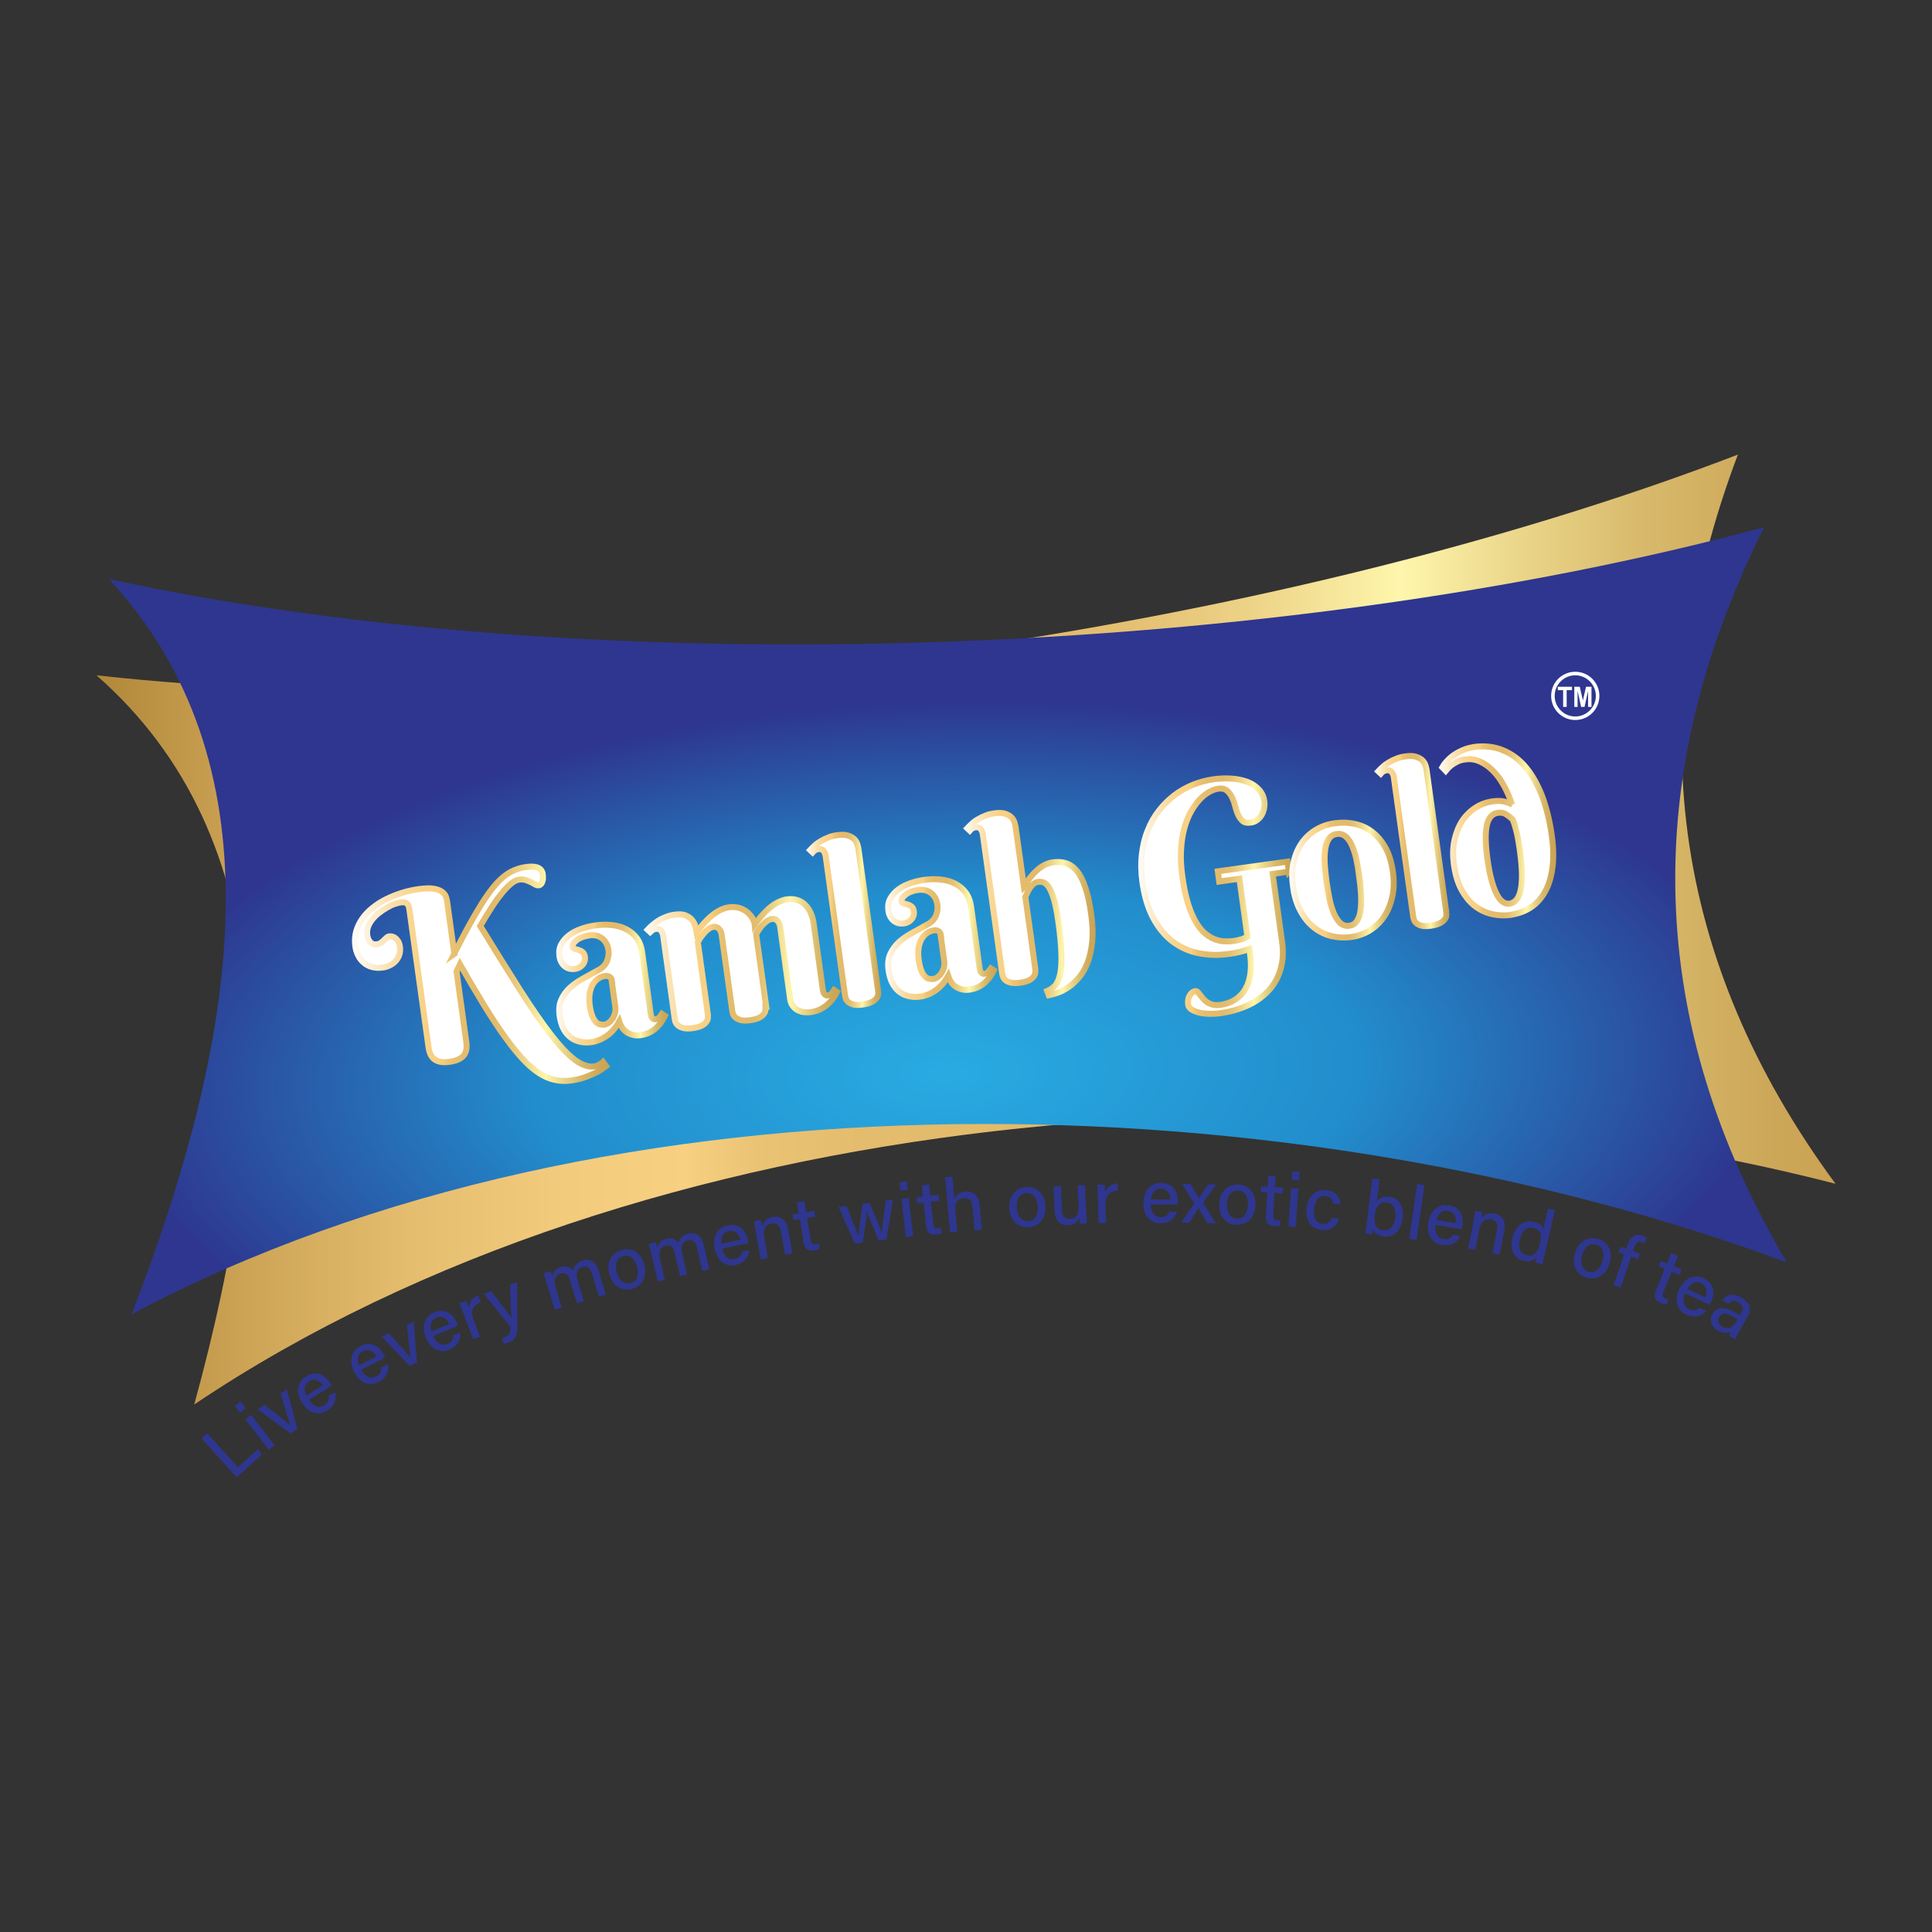 <?xml version="1.0" encoding="UTF-8"?>
<svg id="Layer_1" data-name="Layer 1" xmlns="http://www.w3.org/2000/svg" xmlns:xlink="http://www.w3.org/1999/xlink" viewBox="0 0 141.73 141.73">
  <rect x="0" y="0" width="141.73" height="141.73" fill="#333333" stroke="none"/>
  <defs>
    <style>
      .cls-1 {
        stroke: url(#linear-gradient-2);
      }

      .cls-1, .cls-2, .cls-3, .cls-4, .cls-5, .cls-6, .cls-7, .cls-8, .cls-9, .cls-10, .cls-11, .cls-12 {
        fill: #fff;
      }

      .cls-1, .cls-3, .cls-4, .cls-6, .cls-7, .cls-8, .cls-9, .cls-10, .cls-11, .cls-12 {
        stroke-miterlimit: 10;
        stroke-width: .44px;
      }

      .cls-3 {
        stroke: url(#linear-gradient-4);
      }

      .cls-4 {
        stroke: url(#linear-gradient-8);
      }

      .cls-5, .cls-13, .cls-14 {
        fill-rule: evenodd;
      }

      .cls-6 {
        stroke: url(#linear-gradient-7);
      }

      .cls-15 {
        fill: #2e368f;
      }

      .cls-7 {
        stroke: url(#linear-gradient-6);
      }

      .cls-8 {
        stroke: url(#linear-gradient-10);
      }

      .cls-13 {
        fill: url(#GradientFill_1);
      }

      .cls-9 {
        stroke: url(#linear-gradient);
      }

      .cls-14 {
        fill: url(#_Áåçûìÿííûé_ãðàäèåíò_38);
      }

      .cls-10 {
        stroke: url(#linear-gradient-9);
      }

      .cls-11 {
        stroke: url(#linear-gradient-3);
      }

      .cls-12 {
        stroke: url(#linear-gradient-5);
      }
    </style>
    <linearGradient id="_Áåçûìÿííûé_ãðàäèåíò_38" data-name="Áåçûìÿííûé ãðàäèåíò 38" x1="-1438.26" y1="2612.21" x2="-1310.7" y2="2612.21" gradientTransform="translate(1445.34 -2544.03)" gradientUnits="userSpaceOnUse">
      <stop offset="0" stop-color="#b1883a"/>
      <stop offset=".09" stop-color="#cea557"/>
      <stop offset=".18" stop-color="#e5bd6f"/>
      <stop offset=".27" stop-color="#f3cb7d"/>
      <stop offset=".34" stop-color="#f8d082"/>
      <stop offset=".34" stop-color="#f7cf81"/>
      <stop offset=".38" stop-color="#ebc374"/>
      <stop offset=".44" stop-color="#e4bc6d"/>
      <stop offset=".55" stop-color="#e2ba6b"/>
      <stop offset=".6" stop-color="#e5c173"/>
      <stop offset=".67" stop-color="#eed589"/>
      <stop offset=".75" stop-color="#fef6ac"/>
      <stop offset=".82" stop-color="#ead589"/>
      <stop offset=".89" stop-color="#d8b96b"/>
      <stop offset=".96" stop-color="#cda859"/>
      <stop offset="1" stop-color="#caa253"/>
    </linearGradient>
    <radialGradient id="GradientFill_1" data-name="GradientFill 1" cx="-993.49" cy="2616.67" fx="-993.49" fy="2616.67" r="62.01" gradientTransform="translate(1007.24 -1101.98) rotate(-1.76) scale(.98 .44)" gradientUnits="userSpaceOnUse">
      <stop offset="0" stop-color="#29abe2"/>
      <stop offset=".5" stop-color="#228dcc"/>
      <stop offset="1" stop-color="#2e368f"/>
    </radialGradient>
    <linearGradient id="linear-gradient" x1="-1419.54" y1="2615.47" x2="-1400.58" y2="2615.47" gradientTransform="translate(1445.34 -2544.03)" gradientUnits="userSpaceOnUse">
      <stop offset="0" stop-color="#fff"/>
      <stop offset=".01" stop-color="#fefbf6"/>
      <stop offset=".09" stop-color="#fceccc"/>
      <stop offset=".16" stop-color="#fadfac"/>
      <stop offset=".22" stop-color="#f9d794"/>
      <stop offset=".29" stop-color="#f8d186"/>
      <stop offset=".34" stop-color="#f8d082"/>
      <stop offset=".34" stop-color="#f7cf81"/>
      <stop offset=".38" stop-color="#ebc374"/>
      <stop offset=".44" stop-color="#e4bc6d"/>
      <stop offset=".55" stop-color="#e2ba6b"/>
      <stop offset=".6" stop-color="#e5c173"/>
      <stop offset=".67" stop-color="#eed589"/>
      <stop offset=".75" stop-color="#fef6ac"/>
      <stop offset=".82" stop-color="#ead589"/>
      <stop offset=".89" stop-color="#d8b96b"/>
      <stop offset=".96" stop-color="#cda859"/>
      <stop offset="1" stop-color="#caa253"/>
    </linearGradient>
    <linearGradient id="linear-gradient-2" x1="-1404.57" y1="2616.2" x2="-1396.3" y2="2616.2" xlink:href="#linear-gradient"/>
    <linearGradient id="linear-gradient-3" x1="-1398.17" y1="2614.73" x2="-1383.73" y2="2614.73" xlink:href="#linear-gradient"/>
    <linearGradient id="linear-gradient-4" x1="-1386.23" y1="2611.51" x2="-1380.7" y2="2611.51" xlink:href="#linear-gradient"/>
    <linearGradient id="linear-gradient-5" x1="-1380.44" y1="2612.86" x2="-1372.16" y2="2612.86" xlink:href="#linear-gradient"/>
    <linearGradient id="linear-gradient-6" x1="-1374.68" y1="2610.37" x2="-1364.96" y2="2610.37" xlink:href="#linear-gradient"/>
    <linearGradient id="linear-gradient-7" x1="-1361.82" y1="2609.77" x2="-1350.52" y2="2609.77" xlink:href="#linear-gradient"/>
    <linearGradient id="linear-gradient-8" x1="-1350.76" y1="2608.59" x2="-1342.88" y2="2608.59" xlink:href="#linear-gradient"/>
    <linearGradient id="linear-gradient-9" x1="-1344.55" y1="2605.73" x2="-1339.01" y2="2605.73" xlink:href="#linear-gradient"/>
    <linearGradient id="linear-gradient-10" x1="-1339.83" y1="2604.98" x2="-1331.2" y2="2604.98" xlink:href="#linear-gradient"/>
  </defs>
  <path class="cls-14" d="M7.09,49.54c36.57,4.08,86.13-3.04,120.4-16.19-7.31,19.33-4.87,37.15,7.16,53.49-37.32-9.63-87.34-6.03-120.4,16.19,6.12-22.31,6.41-41.55-7.16-53.48Z"/>
  <path class="cls-13" d="M7.99,42.48c35.97,7.8,85.99,5.77,121.43-3.81-9.25,18.49-8.64,36.46,1.66,53.94-36.14-13.39-86.27-14.92-121.43,3.81,8.36-21.57,10.62-40.68-1.66-53.94Z"/>
  <g>
    <path class="cls-2" d="M115.56,52.82c-.97,0-1.77-.79-1.77-1.77s.79-1.77,1.77-1.77,1.77.79,1.77,1.77-.79,1.77-1.77,1.77h0ZM115.56,49.54c-.83,0-1.51.68-1.51,1.51s.68,1.51,1.51,1.51,1.51-.68,1.51-1.51-.68-1.51-1.51-1.51h0Z"/>
    <path class="cls-5" d="M114.67,51.86v-1.23h-.39v-.25h1.04v.25h-.39v1.23h-.27ZM115.49,51.86v-1.48h.4l.23,1.01.23-1.01h.4v1.48h-.25v-1.17l-.26,1.17h-.25l-.26-1.17v1.17h-.25Z"/>
  </g>
  <g>
    <path class="cls-15" d="M14.78,105.52l.42-.38,2.26,2.5,1.48-1.34.27.41-1.85,1.67-2.58-2.86Z"/>
    <path class="cls-15" d="M17.22,103.14l.43-.33.38.49-.43.33-.38-.49ZM17.99,104.12l.43-.33,1.73,2.23-.43.33-1.73-2.23Z"/>
    <path class="cls-15" d="M19.39,103.05c.93.71,1.64,1.26,1.91,1.51h0c-.14-.33-.38-1.19-.71-2.34l.45-.31.77,2.91-.49.34-2.42-1.76.48-.33Z"/>
    <path class="cls-15" d="M22.66,102.69c.28.45.71.65,1.11.41.36-.22.37-.47.34-.69l.47-.28c.09.36.09.95-.59,1.36-.77.47-1.45.05-1.83-.58-.44-.73-.42-1.51.32-1.96.79-.48,1.42-.02,1.75.51.05.07.08.13.12.2l-1.68,1.02ZM23.68,101.64c-.23-.37-.6-.56-.99-.32-.4.25-.41.63-.21,1.05l1.2-.73Z"/>
    <path class="cls-15" d="M26.51,100.49c.24.47.66.7,1.07.49.38-.19.4-.44.39-.66l.49-.25c.07.37.02.95-.69,1.31-.8.41-1.45-.06-1.78-.71-.38-.76-.3-1.54.47-1.93.82-.42,1.42.09,1.7.64.04.08.07.14.1.21l-1.75.89ZM27.61,99.52c-.2-.39-.55-.61-.97-.4-.42.21-.46.6-.29,1.03l1.25-.64Z"/>
    <path class="cls-15" d="M28.52,97.8c.79.87,1.39,1.54,1.61,1.82h0c-.08-.34-.16-1.24-.28-2.43l.5-.23.24,3-.54.25-2.06-2.16.53-.24Z"/>
    <path class="cls-15" d="M31.78,98.01c.21.49.6.75,1.03.58.39-.16.43-.41.44-.63l.51-.21c.04.37-.05.95-.79,1.26-.83.34-1.44-.18-1.72-.85-.33-.78-.18-1.56.62-1.89.85-.35,1.41.2,1.65.77.03.08.06.15.08.22l-1.82.75ZM32.95,97.13c-.17-.4-.51-.65-.93-.47-.44.18-.5.56-.37,1.01l1.3-.54Z"/>
    <path class="cls-15" d="M33.97,96.32c-.13-.35-.22-.56-.28-.71l.5-.19c.03.07.13.28.22.52,0-.4.22-.74.66-.92l.19.5c-.53.22-.78.6-.52,1.28l.48,1.26-.51.19-.73-1.92Z"/>
    <path class="cls-15" d="M36.03,94.72c.82,1.07,1.32,1.71,1.48,1.95h0c-.02-.33-.05-1-.1-2.44l.52-.18.03,3.11c0,.87-.13,1.15-.69,1.34-.08.03-.19.06-.3.09l-.15-.44c.07-.01.15-.04.22-.06.32-.11.41-.3.41-.76l-1.96-2.41.55-.2Z"/>
    <path class="cls-15" d="M40.09,94.1c-.07-.23-.14-.48-.21-.7l.5-.15c.03.08.1.26.14.39.06-.27.22-.57.64-.7.38-.11.7,0,.88.25.07-.29.26-.59.72-.73.45-.13.93.01,1.15.74l.53,1.78-.51.15-.51-1.72c-.09-.3-.29-.58-.69-.46-.42.12-.5.49-.36.95l.46,1.55-.51.15-.51-1.7c-.1-.33-.28-.6-.69-.48-.41.12-.51.5-.36,1.01l.45,1.5-.52.15-.6-2.01Z"/>
    <path class="cls-15" d="M47.27,92.78c.21.79-.08,1.56-.92,1.78-.79.21-1.43-.27-1.65-1.09-.21-.81.09-1.56.93-1.78.77-.2,1.42.23,1.64,1.09ZM45.24,93.33c.15.58.55.92,1.01.8.47-.13.64-.59.48-1.19-.16-.61-.53-.93-1.01-.8-.48.13-.64.58-.48,1.19Z"/>
    <path class="cls-15" d="M47.77,91.95c-.05-.24-.11-.48-.17-.71l.51-.12c.03.08.08.27.11.4.07-.27.26-.55.68-.65.39-.09.69.05.86.3.09-.29.29-.57.76-.68.45-.1.93.07,1.1.81l.42,1.81-.52.12-.4-1.74c-.07-.31-.25-.6-.66-.5-.42.1-.53.45-.42.93l.37,1.58-.52.12-.4-1.73c-.08-.34-.24-.62-.65-.52-.42.1-.54.47-.42.98l.35,1.53-.53.12-.47-2.04Z"/>
    <path class="cls-15" d="M52.98,91.6c.11.52.45.86.9.76.41-.08.51-.32.55-.53l.54-.11c-.04.37-.23.92-1.01,1.08-.88.18-1.38-.45-1.53-1.17-.17-.83.12-1.57.97-1.74.9-.18,1.35.47,1.47,1.08.02.09.03.15.04.23l-1.93.39ZM54.3,90.95c-.09-.43-.37-.73-.83-.64-.46.09-.6.46-.55.92l1.38-.28Z"/>
    <path class="cls-15" d="M55.43,90.29c-.04-.24-.09-.49-.13-.7l.52-.09c.03.08.08.35.1.43.07-.25.24-.56.77-.66.53-.09.99.16,1.12.9l.32,1.78-.54.1-.31-1.72c-.07-.4-.27-.64-.68-.57-.49.09-.63.48-.53,1.03l.27,1.49-.54.1-.37-2.08Z"/>
    <path class="cls-15" d="M58.13,89.09l.47-.08-.13-.81.54-.09.13.81.6-.1.07.43-.6.1.26,1.58c.04.26.13.38.38.34.06-.01.16-.03.23-.06l.06.4c-.12.07-.29.1-.43.12-.45.07-.68-.13-.76-.6l-.27-1.69-.47.08-.07-.43Z"/>
    <path class="cls-15" d="M62.1,88.47c.5,1.23.78,1.94.87,2.23h0c.02-.28.1-.95.31-2.39l.52-.07c.62,1.49.8,1.92.88,2.18h0c.03-.31.08-.74.29-2.34l.54-.07-.48,2.91-.58.08c-.4-.99-.76-1.83-.86-2.14h0c0,.32-.13,1.16-.29,2.29l-.6.08-1.18-2.69.57-.08Z"/>
    <path class="cls-15" d="M65.99,86.72l.54-.06.07.62-.54.06-.07-.62ZM66.13,87.95l.54-.06.32,2.81-.54.06-.32-2.81Z"/>
    <path class="cls-15" d="M67.23,87.83l.48-.05-.08-.82.54-.06.08.82.61-.06.04.43-.61.06.17,1.6c.03.26.11.38.36.36.06,0,.16-.02.23-.04l.04.4c-.12.06-.3.08-.43.1-.46.05-.67-.17-.72-.64l-.18-1.7-.48.05-.04-.43Z"/>
    <path class="cls-15" d="M69.87,86.31l.14,1.64c.12-.25.35-.5.82-.54.46-.04.97.18,1.04,1l.16,1.8-.54.05-.15-1.71c-.04-.46-.25-.69-.64-.66-.49.04-.66.39-.61.95l.14,1.53-.54.05-.36-4.05.54-.05Z"/>
    <path class="cls-15" d="M76.69,88.47c.05.82-.38,1.51-1.25,1.56-.82.05-1.35-.54-1.4-1.39-.05-.84.4-1.51,1.26-1.56.79-.05,1.34.51,1.4,1.39ZM74.59,88.6c.04.6.36,1.01.84.98.49-.03.74-.45.7-1.07-.04-.63-.34-1.01-.84-.98-.5.03-.74.44-.7,1.08Z"/>
    <path class="cls-15" d="M79.7,88.93c.01.27.03.64.04.82l-.53.02c-.01-.07-.03-.24-.04-.4-.13.31-.39.49-.82.51-.49.02-.94-.22-.98-1l-.08-1.85.54-.02.07,1.74c.01.36.14.68.58.66.49-.02.67-.3.64-.97l-.06-1.48.54-.02.08,2Z"/>
    <path class="cls-15" d="M80.53,87.68c0-.37-.02-.6-.02-.77h.53c0,.06.02.3.03.55.13-.37.46-.63.93-.65v.54c-.56.03-.92.31-.9,1.03l.03,1.34h-.54s-.05-2.04-.05-2.04Z"/>
    <path class="cls-15" d="M84.42,88.36c0,.53.27.93.73.93.42,0,.56-.21.65-.41h.55c-.11.36-.41.86-1.21.86-.9,0-1.27-.72-1.26-1.45,0-.85.43-1.51,1.3-1.51.92,0,1.23.73,1.23,1.35,0,.09,0,.16,0,.23h-1.97ZM85.84,87.99c0-.44-.22-.79-.68-.79-.47,0-.68.33-.73.79h1.41Z"/>
    <path class="cls-15" d="M87.34,86.86c.37.62.52.88.61,1.04h0c.12-.18.35-.53.67-1.01h.61s-.97,1.35-.97,1.35l.93,1.49h-.63c-.32-.56-.53-.93-.64-1.11h0c-.09.15-.32.52-.68,1.07h-.6s.96-1.4.96-1.4l-.88-1.44h.61Z"/>
    <path class="cls-15" d="M92.1,88.42c-.03.82-.53,1.46-1.4,1.43-.82-.03-1.29-.68-1.26-1.52.03-.84.55-1.46,1.41-1.43.79.03,1.29.64,1.25,1.52ZM90,88.34c-.02.6.25,1.04.74,1.06.49.02.78-.38.81-1,.02-.63-.23-1.04-.74-1.06-.5-.02-.78.37-.81,1Z"/>
    <path class="cls-15" d="M92.51,87.03l.48.03.05-.82.54.03-.05.82.61.03-.03.43-.61-.04-.09,1.6c-.01.26.04.4.29.41.06,0,.16,0,.23,0l-.02.4c-.13.04-.31.04-.44.03-.46-.03-.64-.28-.61-.75l.1-1.71-.48-.03.02-.43Z"/>
    <path class="cls-15" d="M94.71,87.16l.54.04-.19,2.82-.54-.04.19-2.82ZM94.8,85.92l.54.04-.04.63-.54-.04.04-.63Z"/>
    <path class="cls-15" d="M98.24,89.4c-.16.47-.52.9-1.26.84-.79-.07-1.22-.67-1.14-1.56.07-.8.59-1.45,1.43-1.38.84.07,1.06.69,1.07,1.05l-.54-.05c-.04-.28-.19-.53-.58-.56-.47-.04-.77.34-.82.96-.05.63.17,1.05.63,1.09.34.03.54-.14.68-.44l.54.05Z"/>
    <path class="cls-15" d="M100.67,86.45l.54.07-.2,1.61c.15-.21.43-.4.93-.34.71.09,1.07.73.97,1.55-.1.84-.61,1.47-1.41,1.37-.44-.05-.65-.24-.76-.51-.02.13-.04.27-.06.35l-.52-.06c.04-.31.08-.62.12-.94l.38-3.1ZM102.36,89.28c.07-.58-.14-1-.61-1.06-.57-.07-.81.28-.89.93-.07.56.05,1.03.62,1.1.48.06.8-.32.88-.97Z"/>
    <path class="cls-15" d="M103.38,90.89l.58-4.03.54.08-.58,4.03-.54-.08Z"/>
    <path class="cls-15" d="M105.31,89.86c-.08.53.12.96.57,1.03.42.07.58-.12.7-.3l.54.09c-.17.34-.55.78-1.33.65-.88-.15-1.13-.91-1.02-1.63.14-.84.67-1.42,1.53-1.28.91.15,1.09.91.99,1.53-.01.09-.03.16-.05.23l-1.94-.32ZM106.78,89.72c.07-.43-.09-.82-.55-.89-.47-.08-.72.21-.84.67l1.39.23Z"/>
    <path class="cls-15" d="M108.09,89.51c.05-.24.1-.49.13-.7l.52.1c0,.08-.05.36-.06.44.15-.2.43-.44.96-.33.53.1.86.51.72,1.24l-.35,1.78-.53-.1.34-1.71c.08-.4-.02-.7-.43-.78-.48-.09-.76.22-.87.76l-.29,1.48-.53-.1.41-2.07Z"/>
    <path class="cls-15" d="M114.07,88.79l-.74,3.19c-.06.26-.12.51-.17.77l-.51-.12c0-.08.04-.28.06-.38-.2.24-.51.34-.95.24-.71-.16-1.01-.84-.81-1.68.2-.85.81-1.36,1.58-1.18.47.11.64.35.68.51l.35-1.48.53.12ZM111.49,90.93c-.15.64.07,1.05.49,1.15.62.14.85-.29.99-.86.14-.58.11-.99-.49-1.13-.47-.11-.84.2-.99.83Z"/>
    <path class="cls-15" d="M118.08,92.68c-.24.79-.88,1.29-1.71,1.04-.79-.24-1.08-.98-.84-1.79.24-.81.89-1.28,1.72-1.04.76.23,1.09.94.83,1.79ZM116.07,92.08c-.17.58-.01,1.07.45,1.21.47.14.85-.17,1.03-.77.18-.6.03-1.07-.45-1.21-.48-.14-.85.16-1.03.77Z"/>
    <path class="cls-15" d="M118.38,94.28l.77-2.26-.42-.14.14-.41.42.14.1-.3c.17-.5.52-.86,1.11-.66.1.03.24.09.29.14l-.15.43c-.05-.03-.14-.07-.21-.1-.26-.09-.41.03-.54.4l-.09.27.52.18-.14.41-.52-.18-.77,2.26-.52-.17Z"/>
    <path class="cls-15" d="M121.84,92.51l.44.18.31-.76.51.2-.31.76.57.23-.16.4-.57-.23-.6,1.49c-.1.24-.08.39.15.48.06.02.15.06.22.07l-.15.37c-.14,0-.3-.06-.43-.12-.43-.17-.52-.47-.34-.91l.64-1.59-.44-.18.16-.4Z"/>
    <path class="cls-15" d="M123.63,94.89c-.22.48-.14.96.28,1.15.38.18.59.04.76-.1l.5.23c-.25.28-.74.61-1.46.27-.81-.38-.85-1.18-.54-1.84.36-.77,1.02-1.19,1.81-.83.84.39.81,1.17.55,1.74-.04.08-.07.14-.11.21l-1.78-.83ZM125.07,95.15c.18-.4.13-.81-.29-1.01-.43-.2-.75.01-.99.42l1.28.59Z"/>
    <path class="cls-15" d="M127.58,97.67c-.13.23-.25.5-.28.58l-.45-.25c.01-.06.06-.19.13-.33-.18.11-.48.21-.95-.05-.58-.33-.62-.85-.41-1.22.31-.55.89-.56,1.62-.15.16.09.32.18.41.23l.11-.2c.12-.21.19-.49-.25-.74-.39-.22-.56-.07-.71.1l-.46-.26c.23-.34.67-.6,1.39-.2.61.35.81.78.5,1.35l-.64,1.15ZM127.47,96.78c-.07-.04-.25-.14-.38-.21-.48-.27-.79-.27-.98.06-.13.24-.07.51.22.68.56.31.85-.02,1.09-.45l.04-.08Z"/>
  </g>
  <g>
    <path class="cls-9" d="M33.3,70c.4-.79.77-1.49,1.1-2.1.34-.61.65-1.15.94-1.61.29-.46.57-.85.83-1.18.26-.32.52-.59.78-.8.26-.21.53-.37.8-.48.27-.11.56-.19.87-.23.74-.1,1.14.08,1.2.55,0,.06.01.14.01.22,0,.09,0,.17-.03.25-.02.08-.05.16-.1.22-.05.06-.11.1-.2.11-.06,0-.14-.01-.23-.06-.09-.05-.19-.11-.31-.17-.12-.06-.25-.11-.4-.16-.15-.04-.31-.06-.49-.03-.19.03-.4.14-.62.33-.22.19-.46.44-.7.75-.25.31-.5.66-.75,1.06-.26.4-.51.82-.77,1.26,1.11,1.8,2.08,3.37,2.92,4.69.84,1.32,1.59,2.41,2.25,3.26.66.85,1.24,1.47,1.76,1.86s1,.55,1.45.49c.08-.01.16-.03.23-.07.08-.03.14-.07.2-.11.07-.04.14-.08.2-.14l.22.3c-.09.07-.21.15-.36.26-.15.1-.34.2-.56.3-.22.1-.46.2-.73.29-.27.09-.56.15-.87.2-.43.06-.84.05-1.23-.04-.39-.08-.78-.25-1.17-.5-.39-.25-.79-.6-1.2-1.04-.41-.44-.84-.98-1.31-1.63-.47-.65-.97-1.41-1.51-2.29-.54-.88-1.13-1.88-1.78-3.02l-.25.52.72,5.2c.06.43-.01.76-.21.99-.2.23-.53.37-1,.44-.47.07-.83.02-1.09-.15-.25-.17-.41-.46-.47-.9l-1.41-10.14c-.02-.12-.04-.22-.08-.29-.04-.07-.09-.12-.14-.16-.06-.04-.12-.05-.19-.06-.07,0-.15,0-.23.01-.12.02-.27.06-.45.12-.18.06-.36.15-.55.26-.19.11-.38.23-.57.38-.19.14-.35.3-.49.47-.14.17-.25.35-.32.54s-.1.39-.07.6c.02.18.07.32.13.42.06.1.13.17.2.22.07.04.14.07.2.07.07,0,.11,0,.14,0,.14-.02.25-.06.34-.12.08-.06.16-.12.22-.19.07-.06.13-.12.19-.18.06-.06.13-.09.21-.1.07,0,.14,0,.22.02.08.02.16.06.23.12s.14.14.2.24c.06.1.1.23.12.39.03.22.01.42-.05.6s-.16.33-.28.46-.27.23-.44.31c-.17.08-.34.13-.52.15-.27.04-.52.02-.75-.04-.23-.06-.43-.16-.6-.31-.17-.14-.32-.32-.42-.53-.11-.21-.18-.44-.21-.68-.05-.39-.03-.75.06-1.09.1-.34.25-.66.46-.95.21-.29.46-.56.77-.8.3-.24.63-.45,1-.63.36-.18.75-.33,1.16-.46s.82-.21,1.23-.27c.46-.06.82-.07,1.09-.02.27.05.47.13.61.24.14.11.23.23.27.36.04.13.07.24.08.33l.53,3.85Z"/>
    <path class="cls-1" d="M43.15,68.64c-.18.02-.34.07-.49.13-.15.06-.27.13-.37.21-.1.08-.18.16-.23.25-.05.09-.07.16-.06.23.01.08.06.13.15.15.09.02.18.05.29.08.11.03.21.08.3.15.09.07.15.19.17.36.02.11,0,.22-.02.31-.03.1-.08.19-.15.27-.07.08-.15.15-.25.2-.1.05-.2.09-.31.1-.3.04-.55-.03-.76-.2-.21-.18-.34-.43-.38-.76-.04-.32,0-.61.14-.86.14-.25.33-.47.58-.66.25-.19.54-.34.88-.46.33-.12.67-.2,1.02-.25.41-.06.81-.07,1.2-.03.39.04.74.13,1.05.29s.58.37.79.65c.21.28.35.63.41,1.06l.62,4.47s.02.1.03.16c.01.06.03.11.06.15.03.04.06.08.11.11.05.03.11.03.19.02.1-.01.18-.06.25-.14.07-.08.14-.17.19-.25l.22.14c-.06.12-.14.26-.23.4-.09.15-.21.29-.35.43s-.31.26-.51.37c-.2.11-.44.18-.7.22-.33.05-.64-.01-.93-.17-.29-.16-.5-.44-.63-.84-.14.25-.29.46-.45.64-.16.18-.33.33-.51.45-.18.12-.36.22-.55.29-.19.07-.38.12-.57.14-.25.04-.5.03-.75-.02-.25-.05-.48-.14-.69-.29-.21-.15-.39-.35-.54-.61-.15-.26-.25-.59-.31-.98-.07-.48-.03-.89.12-1.22.15-.33.36-.62.64-.88.28-.25.61-.48.98-.68.37-.2.75-.41,1.14-.63.29-.16.49-.38.59-.64s.14-.52.11-.77c-.05-.39-.21-.69-.47-.89-.26-.2-.59-.28-.99-.22ZM44.89,71.94c-.02-.13-.07-.23-.17-.28-.09-.06-.21-.08-.34-.06-.19.03-.35.09-.51.2-.15.11-.28.25-.39.43-.1.18-.18.4-.22.65-.04.25-.04.53,0,.85.04.31.1.56.17.75.07.19.16.35.25.45.09.11.19.18.3.21.11.03.22.04.33.03.14-.02.26-.07.37-.16.11-.09.2-.19.28-.32.07-.12.13-.26.16-.4.03-.14.04-.29.02-.42l-.27-1.93Z"/>
    <path class="cls-11" d="M56.15,73.85c0,.07.01.15,0,.25,0,.1-.05.19-.12.29-.07.1-.18.19-.34.27-.16.08-.37.14-.65.18-.28.04-.5.04-.67,0-.17-.04-.3-.1-.4-.18-.09-.08-.16-.16-.19-.26-.03-.09-.06-.17-.06-.23l-.78-5.6c-.01-.07-.03-.15-.06-.22-.03-.07-.07-.14-.12-.2-.05-.06-.11-.1-.18-.13-.07-.03-.15-.04-.23-.03-.14.02-.28.08-.4.18-.13.1-.24.21-.34.33-.1.12-.19.24-.27.36-.07.12-.12.21-.15.26l.74,5.31c0,.07,0,.15,0,.25,0,.1-.05.2-.12.29-.07.1-.18.19-.33.27-.15.08-.37.14-.65.18-.28.04-.5.04-.67,0-.17-.04-.3-.1-.4-.18-.1-.08-.16-.16-.2-.25-.03-.09-.06-.17-.06-.23l-.85-6.11c-.02-.15-.08-.28-.16-.39-.09-.1-.22-.14-.38-.12-.09.01-.16.04-.22.08-.06.04-.12.1-.19.16l-.19-.18c.11-.12.23-.23.37-.35s.29-.23.45-.33c.16-.1.34-.18.54-.26.19-.08.4-.13.62-.16.34-.05.62-.03.82.06.21.09.36.2.48.35.11.15.19.3.23.47.04.17.07.31.09.43.21-.31.44-.6.7-.86.1-.11.22-.22.35-.33.13-.11.26-.21.4-.3.14-.09.28-.17.44-.23.15-.06.31-.11.47-.13.31-.04.58-.02.81.06.23.08.42.19.58.33.15.14.27.29.36.45.08.16.14.31.15.43.21-.31.45-.6.7-.86.1-.11.22-.22.34-.33.12-.11.26-.21.4-.3.14-.09.29-.17.44-.23.15-.06.3-.11.46-.13.31-.04.58-.02.81.06.23.08.43.21.59.38.16.17.28.36.38.59.09.22.16.45.19.68l.68,4.9s.02.1.03.15c.01.05.03.11.06.15.03.05.07.08.12.11.05.03.11.03.18.02.1-.01.19-.06.25-.14.07-.08.13-.16.19-.25l.21.14c-.06.12-.14.26-.24.41-.1.15-.23.3-.38.44-.15.14-.33.27-.54.39-.21.11-.45.19-.72.23-.23.03-.44.03-.62,0-.18-.04-.34-.1-.47-.19-.13-.09-.24-.2-.32-.33-.08-.13-.13-.28-.15-.44l-.73-5.29c-.01-.07-.03-.15-.06-.22-.03-.07-.07-.14-.12-.2-.05-.06-.11-.1-.18-.13s-.15-.04-.23-.03c-.14.02-.28.08-.41.18-.13.1-.24.21-.35.33-.1.12-.19.24-.26.36-.07.12-.12.21-.15.26l.74,5.31Z"/>
    <path class="cls-3" d="M64.42,72.7c0,.07,0,.15,0,.25-.01.1-.05.2-.13.29-.08.1-.19.19-.35.27-.16.08-.38.14-.66.18-.28.04-.5.04-.67,0-.17-.04-.3-.11-.38-.18-.09-.08-.15-.16-.18-.26-.03-.09-.05-.17-.06-.23l-1.42-10.22c-.02-.15-.08-.28-.16-.39-.09-.1-.22-.14-.38-.12-.09.01-.17.04-.23.08-.06.04-.13.09-.19.16l-.18-.17c.11-.12.23-.23.36-.35.13-.12.29-.23.45-.32.17-.1.35-.19.54-.26.19-.08.4-.13.62-.16.34-.05.62-.04.82.03.2.07.36.16.47.28.11.12.18.26.22.41.04.15.07.28.08.4l1.43,10.32Z"/>
    <path class="cls-12" d="M67.28,65.3c-.18.02-.34.07-.49.13-.15.06-.27.13-.37.21-.1.08-.18.16-.23.25-.05.09-.07.16-.06.23.01.08.06.13.15.15.09.02.18.05.29.08s.21.08.3.15c.09.07.15.19.17.36.02.11,0,.22-.02.31-.03.1-.08.19-.15.27-.07.08-.15.15-.25.2-.1.05-.2.09-.31.1-.3.04-.55-.03-.76-.2-.21-.18-.34-.43-.38-.76-.04-.32,0-.61.14-.86.14-.25.33-.47.58-.66.25-.19.54-.34.88-.46.33-.12.67-.2,1.02-.25.41-.06.81-.07,1.2-.03.39.04.74.13,1.05.29s.58.37.79.65c.21.28.35.63.41,1.06l.62,4.47s.02.1.03.16c.01.06.03.11.06.15.03.04.06.08.11.11.05.03.11.03.19.02.1-.01.18-.06.25-.14.07-.08.13-.17.19-.25l.22.14c-.06.12-.14.26-.23.4-.09.15-.21.29-.35.43s-.31.26-.51.37c-.2.11-.44.18-.7.22-.33.05-.64-.01-.93-.17-.29-.16-.5-.44-.63-.84-.14.25-.29.46-.45.64-.16.18-.33.33-.51.45-.18.12-.36.22-.55.29-.19.07-.38.12-.57.14-.25.04-.5.03-.75-.02-.25-.05-.48-.14-.69-.29-.21-.15-.39-.35-.54-.61-.15-.26-.25-.59-.31-.98-.07-.48-.03-.89.12-1.22.15-.33.36-.62.64-.88.28-.25.61-.48.98-.68.37-.2.75-.41,1.14-.63.29-.16.49-.38.59-.63.11-.26.14-.52.11-.77-.05-.39-.21-.69-.47-.89-.26-.2-.59-.28-.99-.22ZM69.02,68.59c-.02-.13-.07-.23-.17-.28-.09-.06-.21-.08-.34-.06-.19.03-.35.09-.51.2-.15.11-.28.25-.39.43-.1.18-.18.4-.22.65-.04.25-.04.53,0,.85.04.31.1.56.17.75.07.19.16.35.25.45.09.11.19.18.3.21.11.03.22.04.33.03.14-.02.26-.07.37-.16.11-.09.2-.19.28-.32.07-.12.13-.26.16-.4.03-.14.04-.29.02-.42l-.27-1.93Z"/>
    <path class="cls-7" d="M75.13,65.08c.16-.31.34-.59.56-.84.09-.11.19-.22.3-.32.11-.11.23-.21.36-.3.13-.09.27-.17.42-.23s.31-.11.47-.13c.35-.05.68-.02.98.07.3.1.57.3.8.59.24.3.44.7.61,1.22.17.52.32,1.17.42,1.95.11.77.13,1.44.07,2.02-.06.58-.17,1.09-.34,1.52-.17.43-.37.78-.62,1.07-.25.29-.5.53-.77.71-.27.18-.53.32-.78.41-.26.09-.48.15-.67.19l-.12-.31c.23-.09.43-.23.59-.41.16-.18.28-.47.36-.84s.11-.88.09-1.5c-.02-.62-.09-1.42-.23-2.38-.09-.67-.2-1.19-.31-1.58-.12-.39-.24-.68-.36-.88-.13-.19-.26-.32-.39-.37-.13-.05-.26-.06-.39-.05-.15.02-.28.08-.39.18-.11.1-.19.21-.27.32-.07.12-.13.23-.18.35s-.09.2-.12.26l.73,5.29c0,.07.01.15,0,.25,0,.1-.05.2-.12.3-.07.1-.18.19-.33.27-.15.08-.37.14-.65.18-.28.04-.51.04-.68,0-.17-.04-.31-.1-.4-.18-.09-.08-.16-.16-.19-.26-.03-.09-.06-.17-.06-.23l-1.42-10.22c-.02-.15-.08-.28-.16-.39-.09-.1-.22-.14-.38-.12-.09.01-.17.04-.23.08-.06.04-.13.09-.19.16l-.18-.17c.11-.12.23-.23.36-.35.13-.12.28-.23.45-.32.17-.1.35-.19.54-.26.19-.08.4-.13.62-.16.34-.05.62-.04.82.03.2.07.36.16.47.28.11.12.18.26.22.41.04.15.07.28.08.4l.6,4.3Z"/>
    <path class="cls-6" d="M94.57,63.94l-1.21.17.69,4.95c.11.76.07,1.45-.11,2.05-.18.61-.47,1.13-.89,1.57-.41.44-.92.8-1.53,1.08-.61.28-1.29.47-2.03.57-.29.04-.57.05-.84.04s-.51-.04-.73-.1c-.21-.06-.39-.13-.53-.23s-.22-.22-.23-.36c-.01-.1-.01-.21,0-.31.01-.11.04-.21.09-.3.04-.09.1-.17.18-.24.07-.06.16-.1.26-.12.07,0,.13.01.18.07.05.06.11.12.17.21.06.08.14.17.22.27.08.1.18.19.29.26.11.08.25.13.4.18.15.04.34.05.56.02.43-.06.8-.19,1.11-.39.31-.2.56-.46.74-.78.18-.31.3-.68.36-1.09.06-.41.06-.86,0-1.33l-.07-.51c-.23.08-.46.15-.7.21-.24.06-.5.11-.8.15-.76.11-1.5.09-2.2-.05-.7-.14-1.33-.42-1.9-.84-.56-.42-1.04-.99-1.43-1.71s-.66-1.6-.81-2.65c-.1-.73-.12-1.41-.04-2.05.07-.64.21-1.23.43-1.76.21-.54.48-1.02.82-1.45.33-.43.71-.8,1.12-1.12.42-.32.87-.57,1.35-.77.48-.2.99-.33,1.5-.41.49-.07.95-.08,1.38-.05.43.03.82.12,1.16.25.34.13.61.32.83.56s.35.52.39.85c.02.15.02.31-.01.49-.03.17-.09.34-.17.49s-.19.28-.34.39c-.14.11-.31.18-.52.2-.24.03-.43-.01-.56-.13-.13-.12-.25-.28-.33-.47-.09-.19-.16-.41-.22-.65-.06-.24-.14-.45-.24-.65-.1-.19-.22-.35-.38-.47-.16-.12-.37-.16-.63-.12-.2.03-.41.11-.65.24-.23.13-.46.31-.69.55-.22.24-.44.54-.64.89-.2.35-.36.76-.49,1.23-.13.47-.21,1-.24,1.59-.04.59,0,1.25.1,1.97.11.8.26,1.47.43,2.02.18.55.38,1,.6,1.36.22.36.45.63.7.82.25.19.49.33.74.41s.48.12.72.12c.23,0,.44-.01.63-.04.2-.03.37-.07.53-.12.16-.05.3-.12.42-.19l-.59-4.25-1.48.21-.1-.75,5.11-.71.1.75Z"/>
    <path class="cls-4" d="M94.86,65.06c-.1-.69-.08-1.31.05-1.86.13-.55.34-1.02.62-1.41.29-.39.64-.71,1.06-.95.42-.24.87-.39,1.36-.45.49-.07.96-.05,1.43.05.47.1.89.29,1.27.58.38.29.71.67.98,1.15.27.48.45,1.07.55,1.77.1.69.08,1.32-.05,1.88-.13.56-.33,1.05-.62,1.46-.28.41-.64.74-1.05.99-.42.25-.87.41-1.36.47-.49.07-.96.04-1.43-.07-.47-.12-.89-.32-1.28-.63-.38-.3-.71-.7-.98-1.2-.27-.49-.46-1.09-.55-1.78ZM99.72,64.3c-.06-.42-.13-.83-.21-1.22-.08-.39-.19-.73-.32-1.03s-.28-.52-.47-.68c-.18-.16-.4-.22-.66-.19-.26.04-.45.16-.59.38-.13.21-.22.48-.26.81-.04.33-.05.69-.02,1.1.03.41.07.82.13,1.24.06.42.13.83.21,1.23.08.4.19.75.32,1.06.13.3.29.54.47.71.19.17.41.24.67.2.26-.04.45-.16.58-.39.13-.22.22-.5.25-.84.04-.34.04-.72.02-1.13-.03-.42-.07-.84-.13-1.26Z"/>
    <path class="cls-10" d="M106.1,66.92c0,.07,0,.15,0,.25-.01.1-.05.2-.13.29-.08.1-.19.19-.35.27-.16.08-.38.14-.66.18-.28.04-.5.04-.67,0-.17-.04-.3-.11-.38-.18-.09-.08-.15-.16-.18-.26-.03-.09-.05-.17-.06-.23l-1.42-10.22c-.02-.15-.08-.28-.16-.39-.09-.1-.22-.14-.38-.12-.09.01-.17.04-.23.08-.06.04-.13.09-.19.16l-.18-.17c.11-.12.23-.23.36-.35.13-.12.29-.23.45-.32.17-.1.35-.19.54-.26.19-.08.4-.13.62-.16.34-.05.62-.04.82.03.2.07.36.16.47.28.11.12.18.26.22.41.04.15.07.28.08.4l1.43,10.32Z"/>
    <path class="cls-8" d="M110.93,59.03c-.17-.51-.38-.99-.62-1.42-.24-.43-.51-.8-.81-1.09-.3-.3-.62-.52-.96-.67-.35-.15-.7-.19-1.07-.14-.21.03-.4.08-.56.16-.16.08-.3.16-.42.25-.12.09-.21.17-.28.25-.07.08-.13.13-.16.17l-.24-.25c.1-.18.24-.36.4-.52.16-.17.34-.32.55-.45.2-.13.42-.24.65-.33.23-.09.47-.15.7-.19.78-.11,1.49-.03,2.13.23.64.26,1.2.67,1.68,1.24s.88,1.28,1.21,2.13c.32.85.56,1.82.71,2.9.12.87.14,1.65.05,2.33-.09.68-.26,1.27-.53,1.76-.27.49-.62.88-1.05,1.17-.44.29-.95.47-1.53.56-.41.06-.83.04-1.27-.05-.44-.09-.85-.27-1.24-.55-.39-.28-.72-.67-1.01-1.17-.29-.5-.49-1.14-.6-1.91-.09-.67-.08-1.27.04-1.81.12-.54.31-1.02.57-1.42.27-.4.6-.72.99-.97.39-.25.82-.4,1.28-.46.18-.02.34-.03.49-.02.15,0,.28.03.39.06.11.03.21.06.3.1.09.04.16.08.23.12ZM111.51,62.5c0-.06-.02-.18-.05-.35s-.06-.38-.1-.61c-.04-.23-.09-.47-.16-.72-.06-.25-.14-.49-.23-.7-.15-.15-.31-.27-.48-.38-.17-.11-.38-.15-.62-.11-.41.06-.68.37-.8.93-.12.57-.1,1.41.06,2.54.07.5.15.95.26,1.35.1.41.22.75.35,1.03.13.28.28.5.45.64.17.14.35.2.55.17.84-.12,1.1-1.38.77-3.79Z"/>
  </g>
</svg>